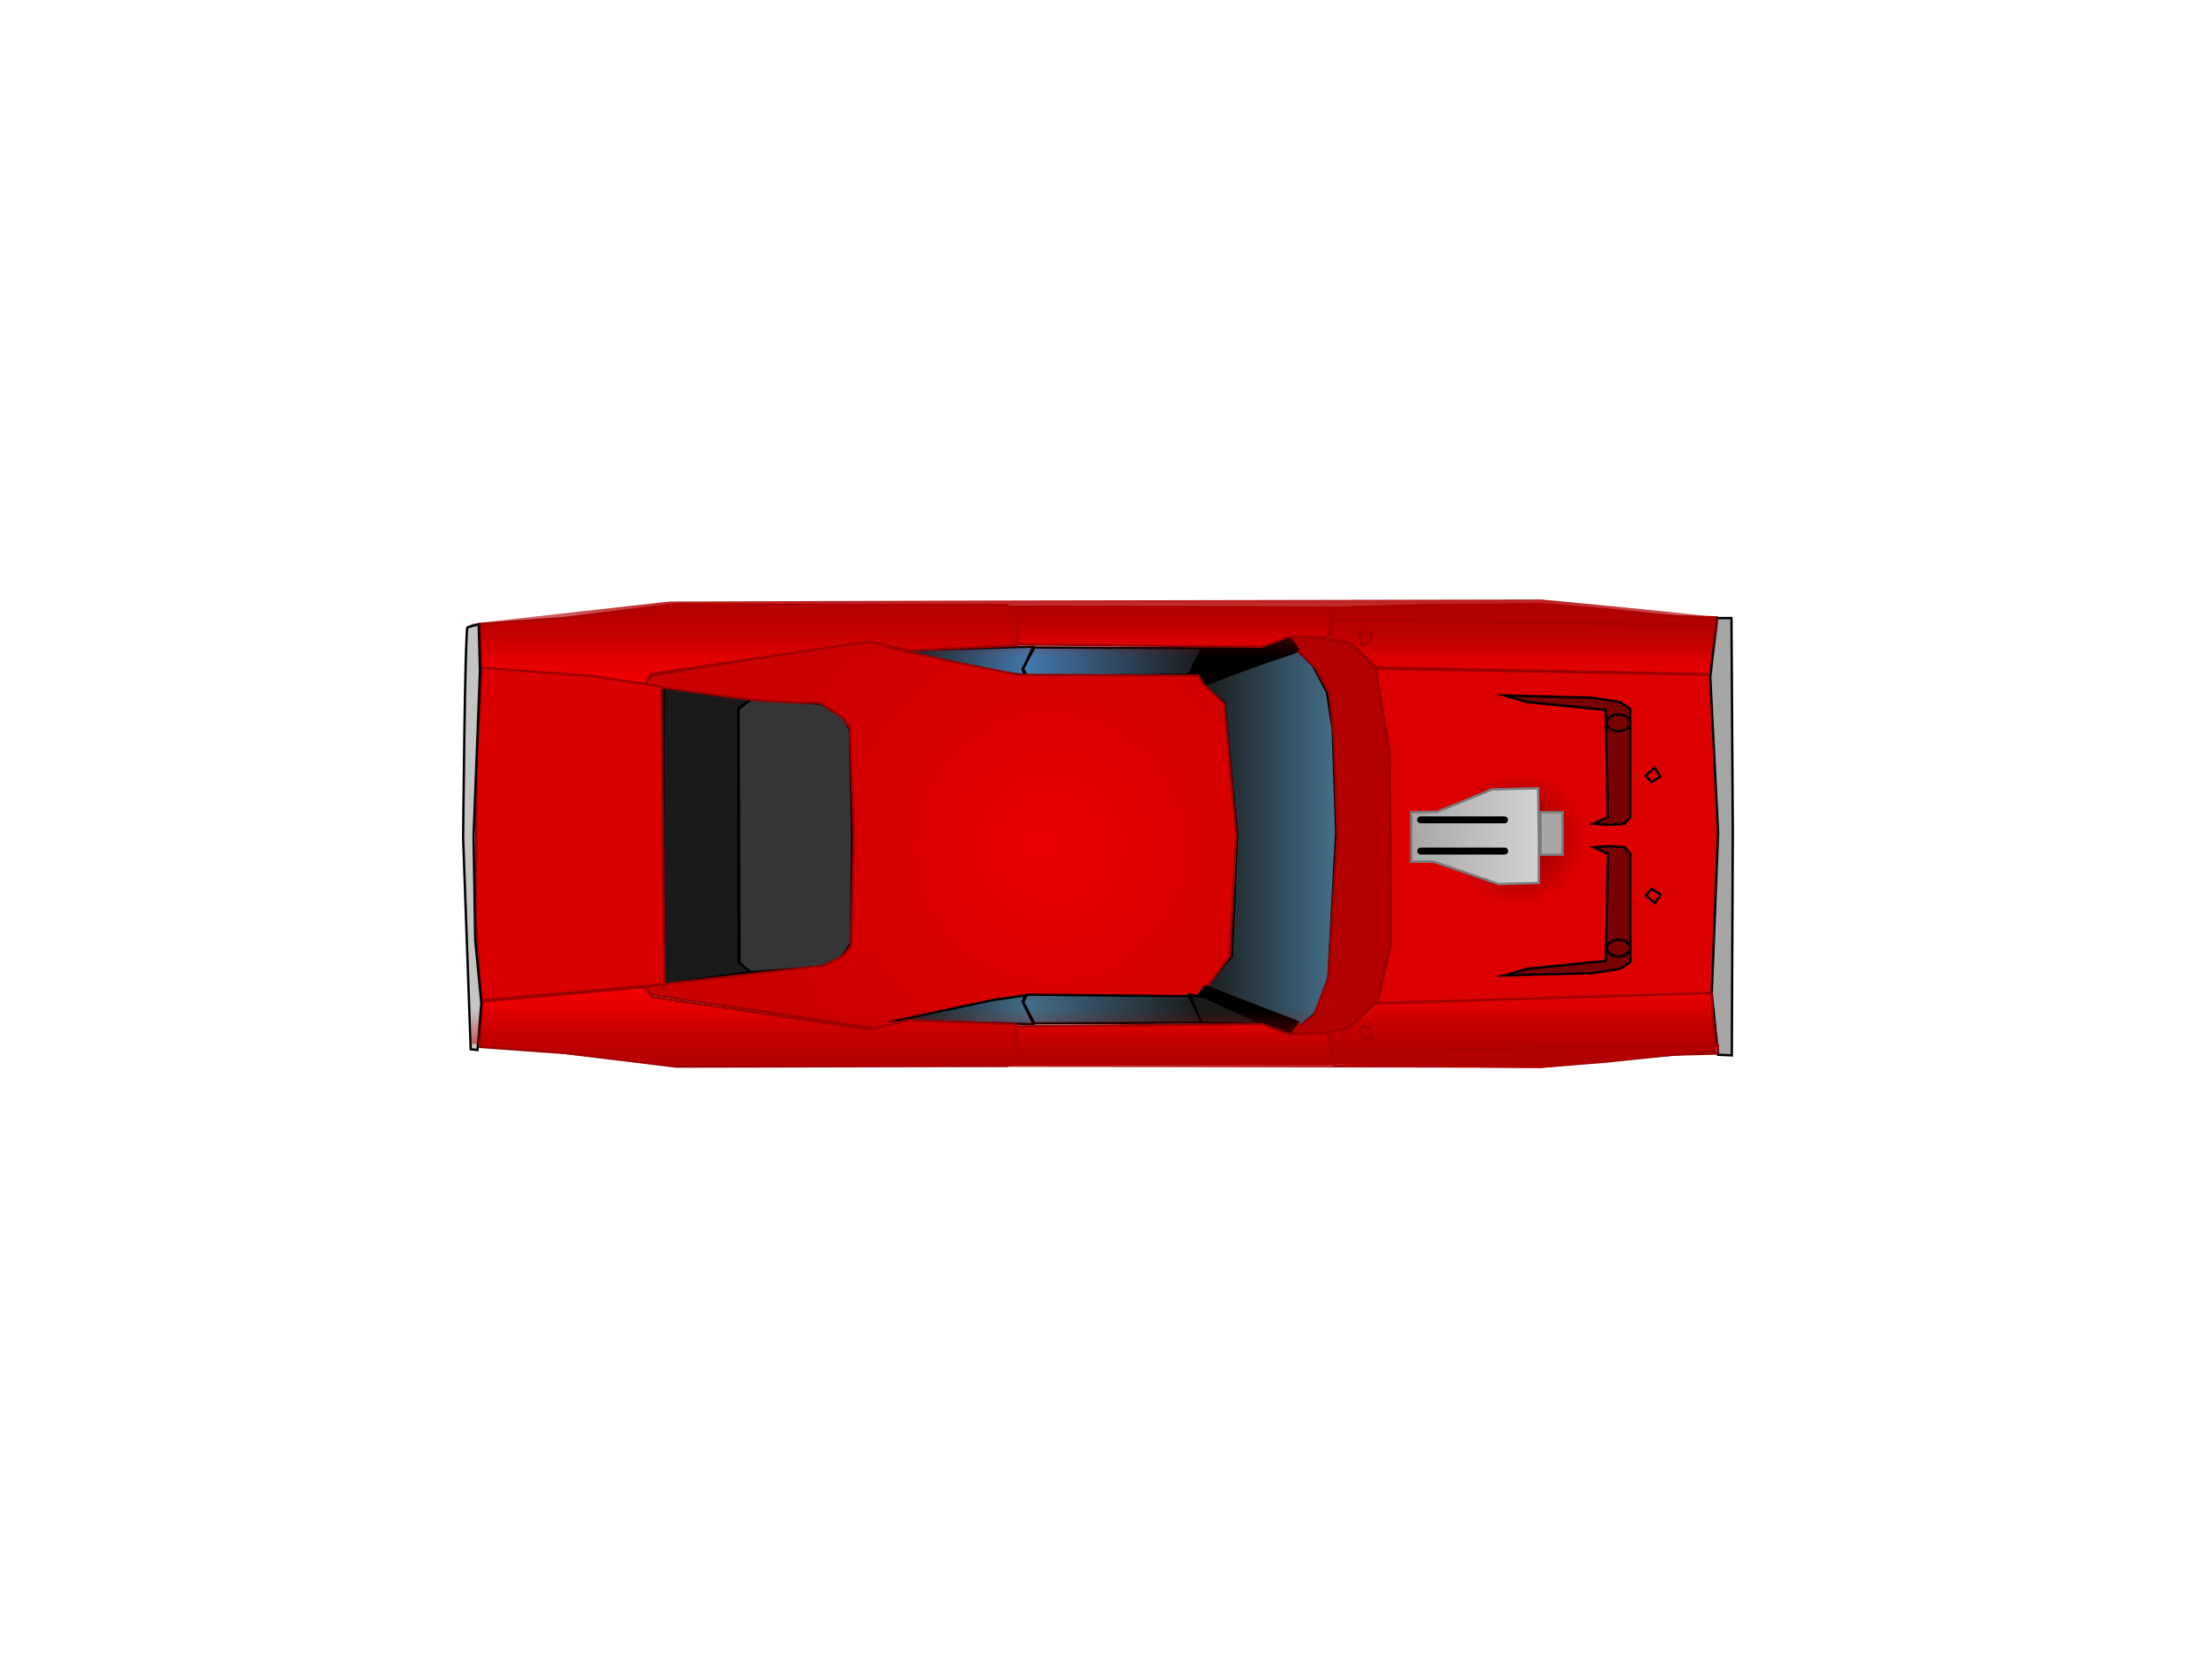<svg version="1.1" xmlns="http://www.w3.org/2000/svg" xmlns:xlink="http://www.w3.org/1999/xlink" width="472.878" height="360.539" viewBox="0,0,472.878,360.539"><defs><radialGradient cx="330.106" cy="181.074" r="14.357" gradientUnits="userSpaceOnUse" id="color-1"><stop offset="0" stop-color="#810000"/><stop offset="1" stop-color="#810000" stop-opacity="0"/></radialGradient><linearGradient x1="291.114" y1="180.999" x2="262.41" y2="180.999" gradientUnits="userSpaceOnUse" id="color-2"><stop offset="0" stop-color="#436f8b"/><stop offset="1" stop-color="#1a1a1a"/></linearGradient><linearGradient x1="331.255" y1="130.949" x2="331.255" y2="145.783" gradientUnits="userSpaceOnUse" id="color-3"><stop offset="0" stop-color="#a50000"/><stop offset="1" stop-color="#e90000"/></linearGradient><linearGradient x1="262.289" y1="143.125" x2="223.931" y2="143.125" gradientUnits="userSpaceOnUse" id="color-4"><stop offset="0" stop-color="#1a1a1a"/><stop offset="1" stop-color="#447baf"/></linearGradient><linearGradient x1="226.12" y1="142.962" x2="196.864" y2="142.962" gradientUnits="userSpaceOnUse" id="color-5"><stop offset="0" stop-color="#447baf"/><stop offset="1" stop-color="#1a1a1a"/></linearGradient><radialGradient cx="229.803" cy="182.874" r="63.632" gradientUnits="userSpaceOnUse" id="color-6"><stop offset="0" stop-color="#e90000"/><stop offset="1" stop-color="#cb0000"/></radialGradient><linearGradient x1="255.515" y1="131.259" x2="255.515" y2="139.873" gradientUnits="userSpaceOnUse" id="color-7"><stop offset="0" stop-color="#b00000"/><stop offset="1" stop-color="#ef0000"/></linearGradient><linearGradient x1="165.067" y1="130.771" x2="165.067" y2="147.837" gradientUnits="userSpaceOnUse" id="color-8"><stop offset="0" stop-color="#ba0000"/><stop offset="1" stop-color="#f30000"/></linearGradient><linearGradient x1="241.33" y1="128.405" x2="241.33" y2="142.159" gradientUnits="userSpaceOnUse" id="color-9"><stop offset="0" stop-color="#b40000"/><stop offset="1" stop-color="#b40000" stop-opacity="0"/></linearGradient><linearGradient x1="334.602" y1="180.535" x2="307.186" y2="180.535" gradientUnits="userSpaceOnUse" id="color-10"><stop offset="0" stop-color="#d3d3d3"/><stop offset="1" stop-color="#a7a7a7"/></linearGradient><linearGradient x1="330.845" y1="214.189" x2="330.845" y2="229.812" gradientUnits="userSpaceOnUse" id="color-11"><stop offset="0" stop-color="#e90000"/><stop offset="1" stop-color="#a50000"/></linearGradient><linearGradient x1="262.313" y1="217.636" x2="223.955" y2="217.636" gradientUnits="userSpaceOnUse" id="color-12"><stop offset="0" stop-color="#1a1a1a"/><stop offset="1" stop-color="#436f8b"/></linearGradient><linearGradient x1="226.144" y1="217.799" x2="196.888" y2="217.799" gradientUnits="userSpaceOnUse" id="color-13"><stop offset="0" stop-color="#436f8b"/><stop offset="1" stop-color="#1a1a1a"/></linearGradient><linearGradient x1="255.539" y1="220.887" x2="255.539" y2="229.502" gradientUnits="userSpaceOnUse" id="color-14"><stop offset="0" stop-color="#ef0000"/><stop offset="1" stop-color="#b00000"/></linearGradient><linearGradient x1="165.072" y1="212.923" x2="165.072" y2="229.989" gradientUnits="userSpaceOnUse" id="color-15"><stop offset="0" stop-color="#f30000"/><stop offset="1" stop-color="#ba0000"/></linearGradient><linearGradient x1="241.33" y1="231.595" x2="241.33" y2="217.841" gradientUnits="userSpaceOnUse" id="color-16"><stop offset="0" stop-color="#b40000"/><stop offset="1" stop-color="#b40000" stop-opacity="0"/></linearGradient></defs><g transform="translate(-4.426,-1.096)"><g data-paper-data="{&quot;isPaintingLayer&quot;:true}" fill-rule="nonzero" stroke-linejoin="miter" stroke-miterlimit="10" stroke-dasharray="" stroke-dashoffset="0" style="mix-blend-mode: normal"><path d="M372.047,214.237l-72.399,2.606l2.132,-14.661l-0.296,-23.803l-0.871,-15.902l-0.824,-17.881l72.221,1.267l1.267,34.717z" data-paper-data="{&quot;index&quot;:null}" fill="#dc0000" stroke="#9a0000" stroke-width="0.5" stroke-linecap="round"/><path d="M327.155,150.344l18.902,0.479l5.982,0.957l2.153,1.436v23.209l-1.196,1.436l-3.11,0.239l-3.589,-0.239l3.11,-1.436l-0.479,-22.969l-16.749,-1.675z" data-paper-data="{&quot;index&quot;:null}" fill="#770000" stroke="#000000" stroke-width="0.5" stroke-linecap="round"/><path d="M349.168,156.206c0,-0.991 1.125,-1.794 2.512,-1.794c1.387,0 2.512,0.803 2.512,1.794c0,0.991 -1.125,1.794 -2.512,1.794c-1.387,0 -2.512,-0.803 -2.512,-1.794z" data-paper-data="{&quot;index&quot;:null}" fill="none" stroke="#000000" stroke-width="0.5" stroke-linecap="butt"/><path d="M330.106,195.431c-7.929,0 -14.357,-6.428 -14.357,-14.357c0,-7.929 6.428,-14.357 14.357,-14.357c7.929,0 14.357,6.428 14.357,14.357c0,7.929 -6.428,14.357 -14.357,14.357z" data-paper-data="{&quot;index&quot;:null}" fill="url(#color-1)" stroke="#7a7a7a" stroke-width="0" stroke-linecap="butt"/><path d="M357.542,167.506l1.914,-1.675l1.196,1.914l-1.914,1.196z" data-paper-data="{&quot;index&quot;:null}" fill="none" stroke="#000000" stroke-width="0.5" stroke-linecap="round"/><path d="M269.834,180.378l-2.722,-28.456l-4.701,-3.959l20.538,-7.176l3.217,3.217l2.969,5.691l1.237,7.918l0.742,22.023l-1.683,31.636l-2.698,7.18l-3.198,2.759l-20.217,-8.402l5.388,-6.55z" data-paper-data="{&quot;index&quot;:null}" fill="url(#color-2)" stroke="#000000" stroke-width="0.5" stroke-linecap="round"/><path d="M302.496,162.003l0.247,17.816l0.122,23.749l-3.102,13.629l-5.543,5.056l-4.886,0.366l-8.251,0.357l1.704,-2.472l0.769,0.76l2.854,-2.343l3.033,-8.097l1.92,-30.511l-0.742,-21.033l-0.99,-9.403l-2.969,-5.444l-3.464,-3.464l-1.732,-3.339l7.176,0.618l5.196,0.99l5.691,5.196z" data-paper-data="{&quot;index&quot;:null}" fill="#b30000" stroke="#9a0000" stroke-width="0.5" stroke-linecap="round"/><path d="M262.989,148.02l-1.436,-1.914l19.38,-8.374l1.914,2.632z" data-paper-data="{&quot;index&quot;:null}" fill="#000000" stroke="#000000" stroke-width="0.5" stroke-linecap="round"/><path d="M299.792,144.348l-5.503,-5.264l-4.546,-0.957l0.479,-3.828l0.479,-2.632l20.098,-0.718h23.687l38.282,3.11l-0.718,11.724z" data-paper-data="{&quot;index&quot;:null}" fill="url(#color-3)" stroke="#9a0000" stroke-width="0.5" stroke-linecap="round"/><path d="M372.768,133.581l0.239,1.675l-83.025,-1.196l0.718,-2.585l19.62,-0.526l24.644,-0.239l14.595,1.196l13.638,1.436z" data-paper-data="{&quot;index&quot;:null}" fill="none" stroke="#9a0000" stroke-width="0.5" stroke-linecap="round"/><path d="M373.047,227.448l-1.355,-13.24l1.358,-34.304l-1.675,-33.497l1.436,-12.681h3.11l0.285,45.719l-0.21,48.138z" data-paper-data="{&quot;index&quot;:null}" fill="#a6a6a6" stroke="#000000" stroke-width="0.5" stroke-linecap="round"/><path d="M296.486,139.468l-0.239,-2.632h2.393l-0.239,2.153z" data-paper-data="{&quot;index&quot;:null}" fill="none" stroke="#9a0000" stroke-width="0.5" stroke-linecap="round"/><path d="M187.023,203.561l-2.153,3.11l-4.307,1.914l-15.552,1.196l-1.914,-2.153l-0.239,-54.313l2.632,-2.153l15.074,0.957l4.785,2.871l1.436,2.871l0.479,22.252z" data-paper-data="{&quot;index&quot;:null}" fill="#353535" stroke="#000000" stroke-width="0.5" stroke-linecap="round"/><path d="M162.879,152.966v54.611l2.601,2.113l-18.854,2.601l-0.163,-63.713l19.667,2.275z" data-paper-data="{&quot;index&quot;:null}" fill="#1a1a1a" stroke="#000000" stroke-width="0.5" stroke-linecap="round"/><path d="M146.95,147.44l-0.65,64.851l-14.628,2.275l-23.892,1.788l-1.138,-21.129l-0.163,-32.507l1.138,-17.716l38.846,3.413" data-paper-data="{&quot;index&quot;:null}" fill="none" stroke="#000000" stroke-width="0.5" stroke-linecap="round"/><path d="M275.454,139.874l-12.353,5.689l-3.413,0.65l2.438,-6.014z" data-paper-data="{&quot;index&quot;:null}" fill="#000000" stroke="#000000" stroke-width="0.5" stroke-linecap="round"/><path d="M262.289,140.199l-2.763,5.689l-34.782,0.325l-0.813,-1.625l2.438,-4.551z" data-paper-data="{&quot;index&quot;:null}" fill="url(#color-4)" stroke="#000000" stroke-width="0.5" stroke-linecap="round"/><path d="M224.332,146.05l-6.826,-0.975l-20.642,-4.388l29.256,-0.813l-2.299,4.849z" data-paper-data="{&quot;index&quot;:null}" fill="url(#color-5)" stroke="#000000" stroke-width="0.5" stroke-linecap="round"/><path d="M186.925,157.614l-1.625,-2.438l-4.876,-3.251c0,0 -8.407,-0.056 -13.694,-0.598c-6.937,-0.712 -24.339,-3.303 -24.339,-3.303l2.113,-2.001l47.32,-7.778l3.716,1.926l13.49,2.977l13.815,2.763l38.683,0.163l1.138,1.95l4.388,4.063l2.601,28.281l-1.408,25.985l-6.399,8.58l-37.661,-0.116l-32.481,6.933l-47.301,-7.17l-1.817,-1.816l38.525,-4.444l4.022,-1.989l1.91,-2.258l0.531,-23.543l-0.813,-23.892" data-paper-data="{&quot;index&quot;:null}" fill="url(#color-6)" stroke="#9a0000" stroke-width="0.5" stroke-linecap="round"/><path d="M289.322,137.923l-8.127,-0.325l-6.014,2.275l-52.661,-0.488v-5.201l-1.788,-2.926l69.564,0.163z" data-paper-data="{&quot;index&quot;:null}" fill="url(#color-7)" stroke="#9a0000" stroke-width="0.5" stroke-linecap="round"/><path d="M107.738,144.749l-0.325,-9.752l18.204,-1.3l23.926,-2.926l71.027,0.163l2.113,2.763l0.038,5.889l-23.606,1.1l-8.127,-1.95l-46.81,6.989l-1.463,2.113z" data-paper-data="{&quot;index&quot;:null}" fill="url(#color-8)" stroke="#9a0000" stroke-width="0.5" stroke-linecap="round"/><path d="M332.204,208.981l16.749,-1.675l0.479,-22.969l-3.11,-1.436l3.589,-0.239l3.11,0.239l1.196,1.436v23.209l-2.153,1.436l-5.982,0.957l-18.902,0.479z" data-paper-data="{&quot;index&quot;:null}" fill="#770000" stroke="#000000" stroke-width="0.5" stroke-linecap="round"/><path d="M351.704,202.76c1.387,0 2.512,0.803 2.512,1.794c0,0.991 -1.125,1.794 -2.512,1.794c-1.387,0 -2.512,-0.803 -2.512,-1.794c0,-0.991 1.125,-1.794 2.512,-1.794z" data-paper-data="{&quot;index&quot;:null}" fill="none" stroke="#000000" stroke-width="0.5" stroke-linecap="butt"/><path d="M105.621,142.159l-0.13,-7.214l42.597,-4.762c0,0 40.608,-0.143 71.577,-0.215c31.377,-0.073 115.478,-0.22 115.478,-0.22c0,0 37.984,3.538 37.984,3.956c0,2.538 -0.978,8.781 -0.978,8.781z" data-paper-data="{&quot;index&quot;:null}" fill="url(#color-9)" stroke="none" stroke-width="0" stroke-linecap="butt"/><path d="M358.763,191.819l1.914,1.196l-1.196,1.914l-1.914,-1.675z" data-paper-data="{&quot;index&quot;:null}" fill="none" stroke="#000000" stroke-width="0.5" stroke-linecap="round"/><path d="M307.234,181.448l-0.048,-6.042l5.642,-0.121l11.742,-4.799l9.869,-0.241l0.162,10.949v9.376l-8.616,0.253l-13.937,-4.815h-4.815v-4.561z" data-paper-data="{&quot;index&quot;:null}" fill="url(#color-10)" stroke="#7a7a7a" stroke-width="0.5" stroke-linecap="round"/><path d="M327.253,183.729h-17.992" data-paper-data="{&quot;index&quot;:null}" fill="none" stroke="#000000" stroke-width="1.5" stroke-linecap="round"/><path d="M282.872,220.397l-1.914,2.632l-19.38,-8.374l1.436,-1.914z" data-paper-data="{&quot;index&quot;:null}" fill="#000000" stroke="#000000" stroke-width="0.5" stroke-linecap="round"/><path d="M371.639,214.189l0.718,12.513l-38.282,3.11h-23.687l-20.098,-0.718l-0.479,-2.632l-0.479,-3.828l4.546,-0.957l5.503,-5.264z" data-paper-data="{&quot;index&quot;:null}" fill="url(#color-11)" stroke="#9a0000" stroke-width="0.5" stroke-linecap="round"/><path d="M363.221,227.419l-13.638,1.436l-14.595,1.196l-24.644,-0.239h-19.62l-0.718,-3.11l83.025,-1.196l-0.239,1.675z" data-paper-data="{&quot;index&quot;:null}" fill="none" stroke="#9a0000" stroke-width="0.5" stroke-linecap="round"/><path d="M298.424,221.771l0.239,2.153h-2.393l0.239,-2.632z" data-paper-data="{&quot;index&quot;:null}" fill="none" stroke="#9a0000" stroke-width="0.5" stroke-linecap="round"/><path d="M146.487,212.346l-38.846,3.413l-1.138,-17.716l0.163,-32.507l1.138,-21.129l23.892,1.788l14.628,2.275l0.65,64.851" data-paper-data="{&quot;index&quot;:null}" fill="#da0000" stroke="#9a0000" stroke-width="0.5" stroke-linecap="round"/><path d="M262.15,220.562l-2.438,-6.014l3.413,0.65l12.353,5.689z" data-paper-data="{&quot;index&quot;:null}" fill="#1a1a1a" stroke="#000000" stroke-width="0.5" stroke-linecap="round"/><path d="M226.393,220.724l-2.438,-4.551l0.813,-1.625l34.782,0.325l2.763,5.689z" data-paper-data="{&quot;index&quot;:null}" fill="url(#color-12)" stroke="#000000" stroke-width="0.5" stroke-linecap="round"/><path d="M223.845,216.038l2.299,4.849l-29.256,-0.813l20.642,-4.388l6.826,-0.975z" data-paper-data="{&quot;index&quot;:null}" fill="url(#color-13)" stroke="#000000" stroke-width="0.5" stroke-linecap="round"/><path d="M140.952,216.2c2.334,0 4.226,1.965 4.226,4.388c0,2.424 -1.892,4.388 -4.226,4.388c-2.334,0 -4.226,-1.965 -4.226,-4.388c0,-2.424 1.892,-4.388 4.226,-4.388z" data-paper-data="{&quot;index&quot;:null}" fill="none" stroke="#000000" stroke-width="0.5" stroke-linecap="butt"/><path d="M290.321,229.339l-69.564,0.163l1.788,-2.926v-5.201l52.661,-0.488l6.014,2.275l8.127,-0.325z" data-paper-data="{&quot;index&quot;:null}" fill="url(#color-14)" stroke="#9a0000" stroke-width="0.5" stroke-linecap="round"/><path d="M142.74,212.923l1.463,2.113l46.81,6.989l8.127,-1.95l23.343,0.837l0.225,6.152l-2.113,2.763l-71.027,0.163l-23.926,-2.926l-18.204,-1.3l0.325,-9.752z" data-paper-data="{&quot;index&quot;:null}" fill="url(#color-15)" stroke="#9a0000" stroke-width="0.5" stroke-linecap="round"/><path d="M105.419,226.263l-1.625,-45.347c0,0 0.398,-45.15 0.938,-45.215c0.109,-0.013 2.399,-0.635 2.399,-0.635l0.27,10.022l-1.372,35.463l0.365,22.307l1.3,13.49l-0.813,10.077z" data-paper-data="{&quot;index&quot;:null}" fill="#c5c5c5" stroke="#000000" stroke-width="0.5" stroke-linecap="round"/><path d="M334.958,184.509v-9.123h4.73v9.123z" data-paper-data="{&quot;index&quot;:null}" fill="#a7a7a7" stroke="#7a7a7a" stroke-width="0.5" stroke-linecap="butt"/><path d="M309.237,177.032h17.992" data-paper-data="{&quot;index&quot;:null}" fill="none" stroke="#000000" stroke-width="1.5" stroke-linecap="round"/><path d="M372.15,217.515c0,0 0.978,6.243 0.978,8.781c0,0.418 -37.984,3.956 -37.984,3.956c0,0 -84.101,-0.147 -115.478,-0.22c-30.969,-0.072 -71.577,-0.215 -71.577,-0.215l-42.597,-4.762l0.13,-7.214z" data-paper-data="{&quot;index&quot;:null}" fill="url(#color-16)" stroke="none" stroke-width="0" stroke-linecap="butt"/><path d="M4.426,361.635v-360.539h472.878v360.539z" fill="none" stroke="none" stroke-width="0" stroke-linecap="butt"/></g></g></svg>